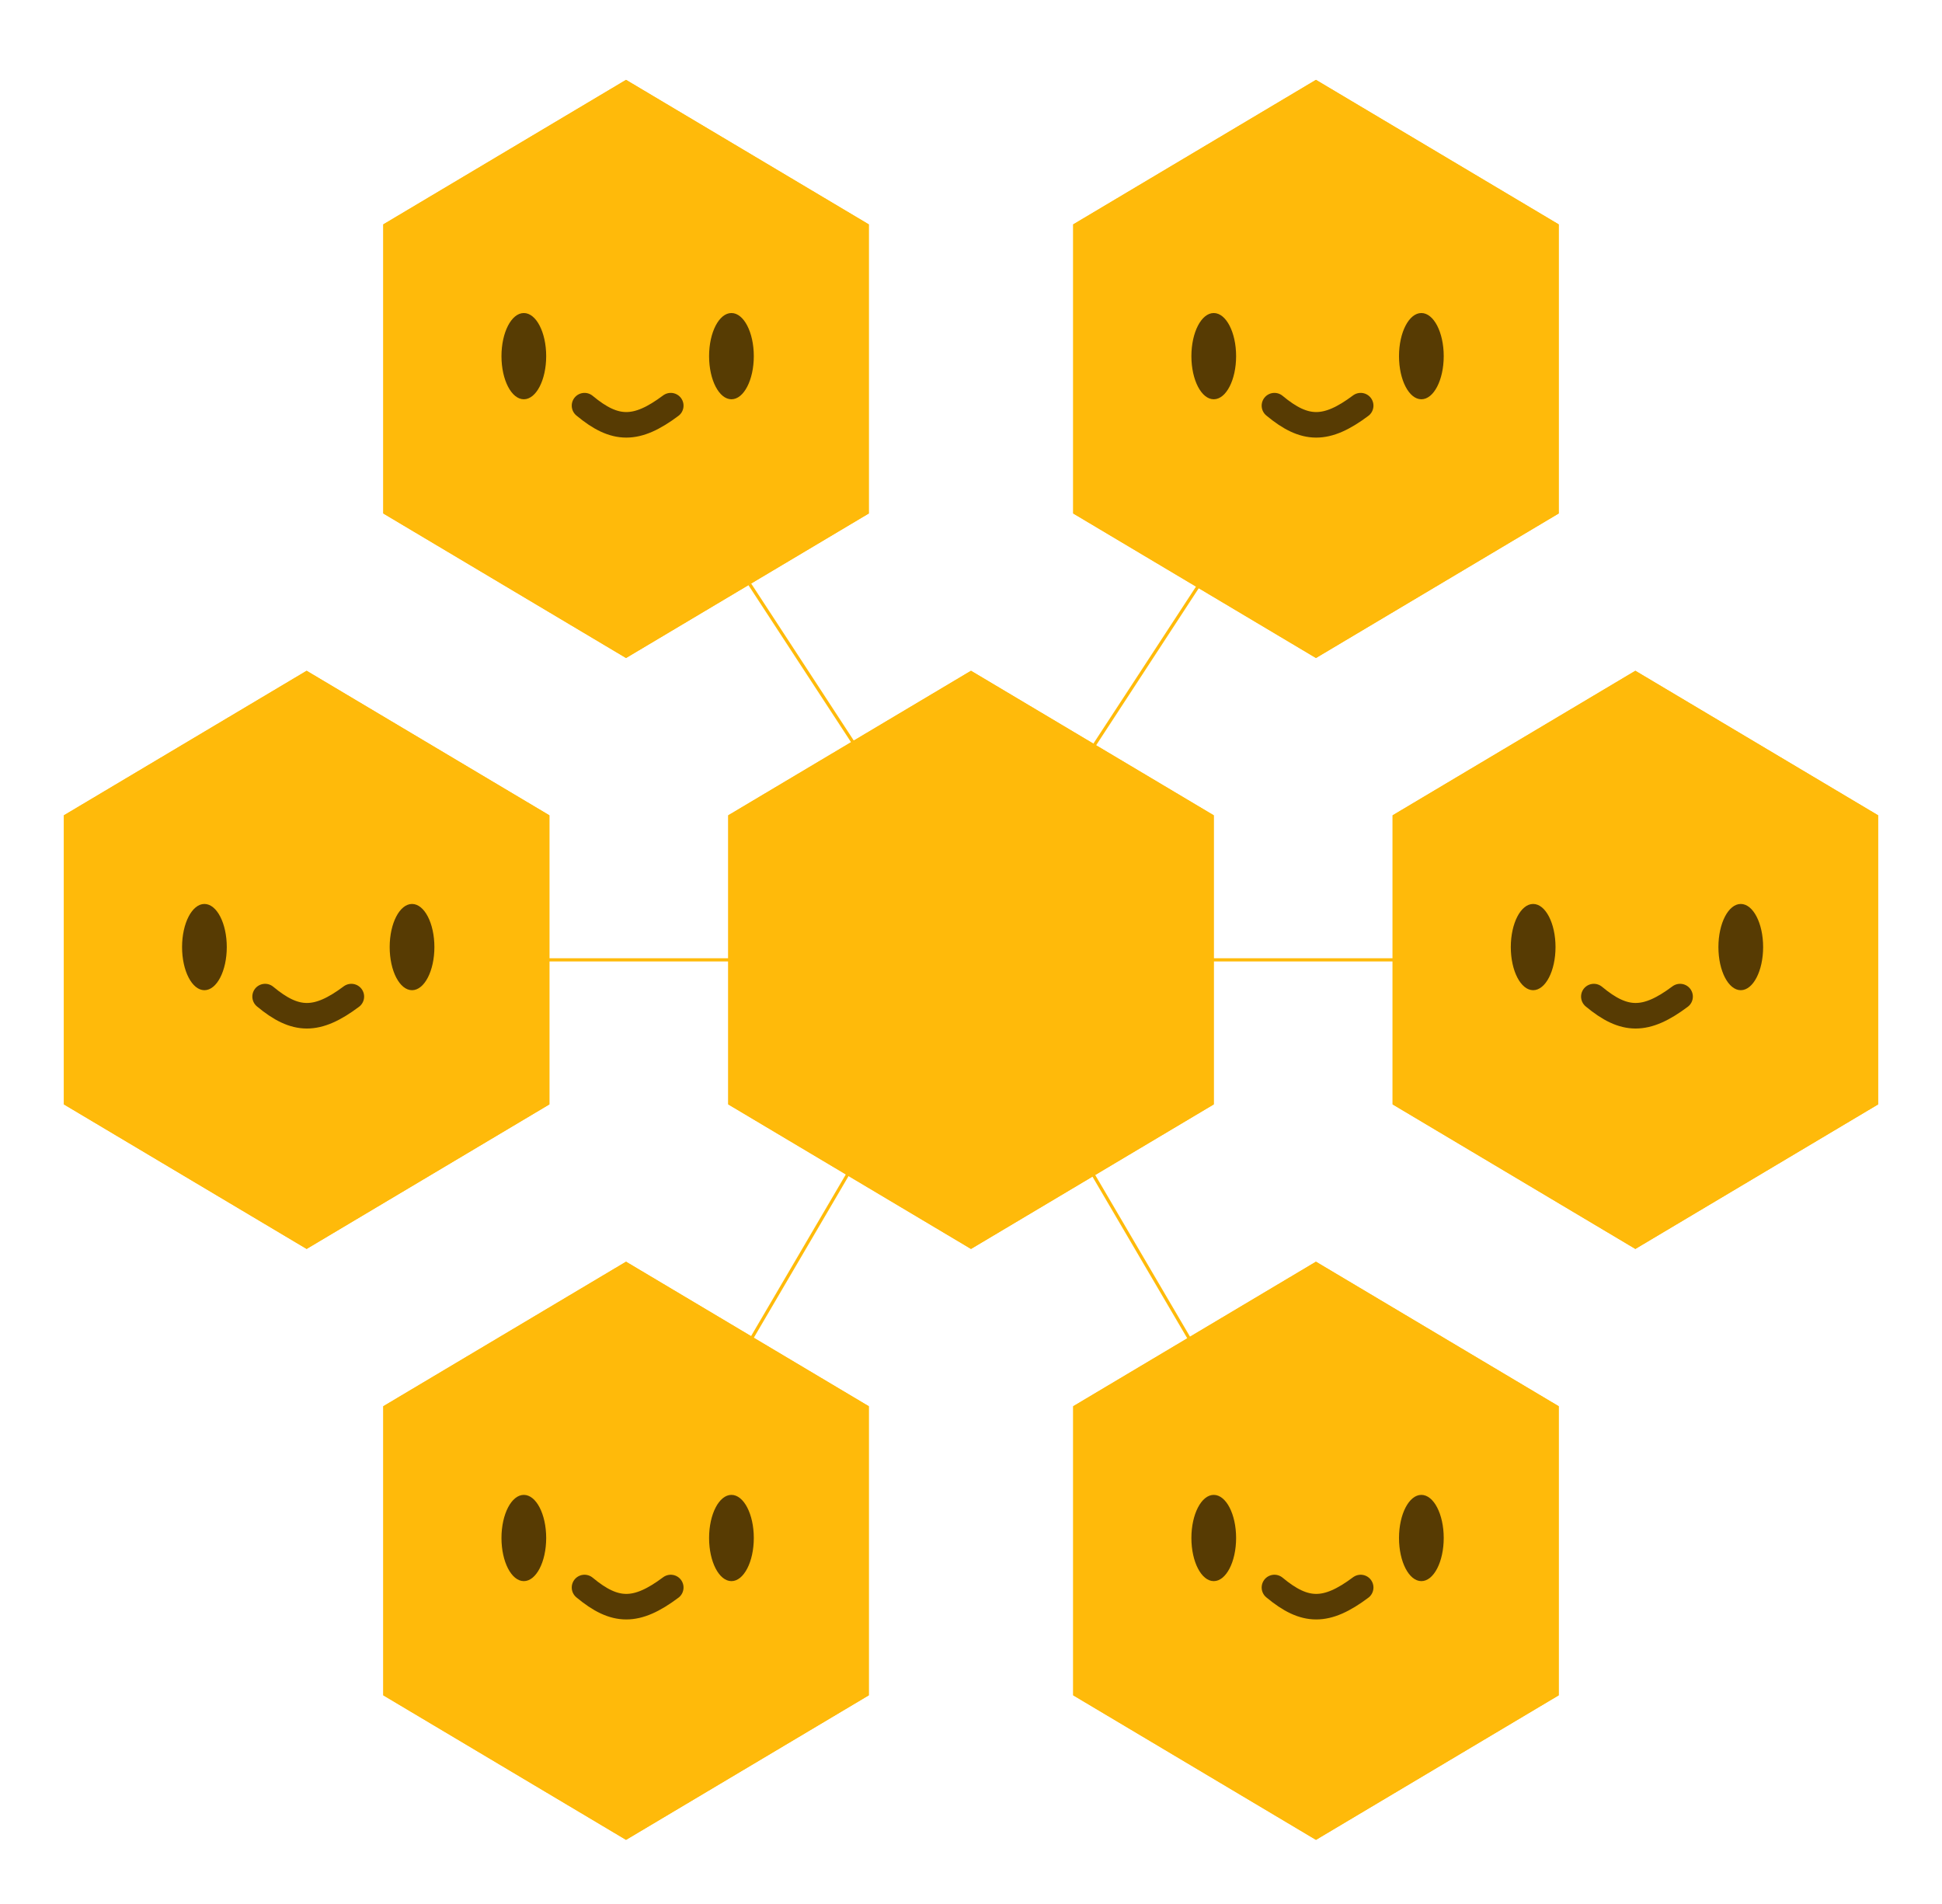 <svg width="608" height="596" viewBox="0 0 608 596" fill="none" xmlns="http://www.w3.org/2000/svg">
<g filter="url(#filter0_d_344_332)">
<path d="M412 395L488 440.25V530.75L412 576L336 530.75V440.25L412 395Z" fill="#FFBA0A"/>
<path d="M487.5 440.534V530.465L412 575.418L336.5 530.465V440.534L412 395.581L487.5 440.534Z" stroke="#FFBA0A"/>
</g>
<g filter="url(#filter1_d_344_332)">
<path d="M196 395L272 440.25V530.75L196 576L120 530.75V440.25L196 395Z" fill="#FFBA0A"/>
<path d="M271.5 440.534V530.465L196 575.418L120.5 530.465V440.534L196 395.581L271.5 440.534Z" stroke="#FFBA0A"/>
</g>
<g filter="url(#filter2_d_344_332)">
<path d="M512 210L588 255.25V345.75L512 391L436 345.75V255.25L512 210Z" fill="#FFBA0A"/>
<path d="M587.5 255.534V345.465L512 390.418L436.5 345.465V255.534L512 210.581L587.5 255.534Z" stroke="#FFBA0A"/>
</g>
<g filter="url(#filter3_d_344_332)">
<path d="M96 210L172 255.25V345.75L96 391L20 345.75V255.25L96 210Z" fill="#FFBA0A"/>
<path d="M171.5 255.534V345.465L96 390.418L20.5 345.465V255.534L96 210.581L171.5 255.534Z" stroke="#FFBA0A"/>
</g>
<g filter="url(#filter4_d_344_332)">
<path d="M412 25L488 70.25V160.75L412 206L336 160.75V70.25L412 25Z" fill="#FFBA0A"/>
<path d="M487.5 70.534V160.465L412 205.418L336.5 160.465V70.534L412 25.581L487.5 70.534Z" stroke="#FFBA0A"/>
</g>
<g filter="url(#filter5_d_344_332)">
<path d="M196 25L272 70.25V160.75L196 206L120 160.75V70.25L196 25Z" fill="#FFBA0A"/>
<path d="M271.5 70.534V160.465L196 205.418L120.5 160.465V70.534L196 25.581L271.5 70.534Z" stroke="#FFBA0A"/>
</g>
<g filter="url(#filter6_d_344_332)">
<path d="M304 210L380 255.25V345.75L304 391L228 345.75V255.25L304 210Z" fill="#FFBA0A"/>
<path d="M379.5 255.534V345.465L304 390.418L228.5 345.465V255.534L304 210.581L379.5 255.534Z" stroke="#FFBA0A"/>
</g>
<line x1="267.009" y1="232.307" x2="234.733" y2="182.918" stroke="#FFBA0A"/>
<line y1="-0.5" x2="60" y2="-0.5" transform="matrix(0.547 -0.837 -0.837 -0.547 342.165 233.033)" stroke="#FFBA0A"/>
<line x1="265.494" y1="367.496" x2="235.156" y2="419.261" stroke="#FFBA0A"/>
<line y1="-0.5" x2="60" y2="-0.5" transform="matrix(0.506 0.863 0.863 -0.506 342.529 367.243)" stroke="#FFBA0A"/>
<line x1="230.165" y1="300.5" x2="170.165" y2="300.5" stroke="#FFBA0A"/>
<line y1="-0.5" x2="60" y2="-0.5" transform="matrix(1 0 0 -1 378.427 300)" stroke="#FFBA0A"/>
<ellipse opacity="0.7" cx="380" cy="111.5" rx="7" ry="13.5" fill="#100700"/>
<ellipse opacity="0.7" cx="445" cy="111.5" rx="7" ry="13.5" fill="#100700"/>
<path opacity="0.7" d="M399 127C408.556 134.96 415.247 135.04 426 127" stroke="#100700" stroke-width="8" stroke-linecap="round"/>
<ellipse opacity="0.7" cx="64" cy="296.5" rx="7" ry="13.5" fill="#100700"/>
<ellipse opacity="0.7" cx="480" cy="296.5" rx="7" ry="13.5" fill="#100700"/>
<ellipse opacity="0.7" cx="380" cy="481.5" rx="7" ry="13.5" fill="#100700"/>
<ellipse opacity="0.7" cx="164" cy="481.5" rx="7" ry="13.5" fill="#100700"/>
<ellipse opacity="0.7" cx="129" cy="296.5" rx="7" ry="13.5" fill="#100700"/>
<ellipse opacity="0.7" cx="545" cy="296.5" rx="7" ry="13.5" fill="#100700"/>
<ellipse opacity="0.7" cx="445" cy="481.5" rx="7" ry="13.5" fill="#100700"/>
<ellipse opacity="0.7" cx="229" cy="481.5" rx="7" ry="13.5" fill="#100700"/>
<path opacity="0.7" d="M83 312C92.556 319.96 99.247 320.04 110 312" stroke="#100700" stroke-width="8" stroke-linecap="round"/>
<g opacity="0.7">
<path d="M171 111.5C171 118.956 167.866 125 164 125C160.134 125 157 118.956 157 111.5C157 104.044 160.134 98 164 98C167.866 98 171 104.044 171 111.5Z" fill="#100700"/>
<path d="M236 111.5C236 118.956 232.866 125 229 125C225.134 125 222 118.956 222 111.5C222 104.044 225.134 98 229 98C232.866 98 236 104.044 236 111.5Z" fill="#100700"/>
</g>
<path opacity="0.7" d="M183 127C192.556 134.96 199.247 135.04 210 127" stroke="#100700" stroke-width="8" stroke-linecap="round"/>
<path opacity="0.7" d="M499 312C508.556 319.96 515.247 320.04 526 312" stroke="#100700" stroke-width="8" stroke-linecap="round"/>
<path opacity="0.7" d="M399 497C408.556 504.96 415.247 505.04 426 497" stroke="#100700" stroke-width="8" stroke-linecap="round"/>
<path opacity="0.7" d="M183 497C192.556 504.96 199.247 505.04 210 497" stroke="#100700" stroke-width="8" stroke-linecap="round"/>
<defs>
<filter id="filter0_d_344_332" x="311" y="370" width="202" height="231" filterUnits="userSpaceOnUse" color-interpolation-filters="sRGB">
<feFlood flood-opacity="0" result="BackgroundImageFix"/>
<feColorMatrix in="SourceAlpha" type="matrix" values="0 0 0 0 0 0 0 0 0 0 0 0 0 0 0 0 0 0 127 0" result="hardAlpha"/>
<feOffset/>
<feGaussianBlur stdDeviation="12.5"/>
<feComposite in2="hardAlpha" operator="out"/>
<feColorMatrix type="matrix" values="0 0 0 0 1 0 0 0 0 0.729 0 0 0 0 0.039 0 0 0 0.25 0"/>
<feBlend mode="normal" in2="BackgroundImageFix" result="effect1_dropShadow_344_332"/>
<feBlend mode="normal" in="SourceGraphic" in2="effect1_dropShadow_344_332" result="shape"/>
</filter>
<filter id="filter1_d_344_332" x="95" y="370" width="202" height="231" filterUnits="userSpaceOnUse" color-interpolation-filters="sRGB">
<feFlood flood-opacity="0" result="BackgroundImageFix"/>
<feColorMatrix in="SourceAlpha" type="matrix" values="0 0 0 0 0 0 0 0 0 0 0 0 0 0 0 0 0 0 127 0" result="hardAlpha"/>
<feOffset/>
<feGaussianBlur stdDeviation="12.5"/>
<feComposite in2="hardAlpha" operator="out"/>
<feColorMatrix type="matrix" values="0 0 0 0 1 0 0 0 0 0.729 0 0 0 0 0.039 0 0 0 0.25 0"/>
<feBlend mode="normal" in2="BackgroundImageFix" result="effect1_dropShadow_344_332"/>
<feBlend mode="normal" in="SourceGraphic" in2="effect1_dropShadow_344_332" result="shape"/>
</filter>
<filter id="filter2_d_344_332" x="411" y="185" width="202" height="231" filterUnits="userSpaceOnUse" color-interpolation-filters="sRGB">
<feFlood flood-opacity="0" result="BackgroundImageFix"/>
<feColorMatrix in="SourceAlpha" type="matrix" values="0 0 0 0 0 0 0 0 0 0 0 0 0 0 0 0 0 0 127 0" result="hardAlpha"/>
<feOffset/>
<feGaussianBlur stdDeviation="12.5"/>
<feComposite in2="hardAlpha" operator="out"/>
<feColorMatrix type="matrix" values="0 0 0 0 1 0 0 0 0 0.729 0 0 0 0 0.039 0 0 0 0.25 0"/>
<feBlend mode="normal" in2="BackgroundImageFix" result="effect1_dropShadow_344_332"/>
<feBlend mode="normal" in="SourceGraphic" in2="effect1_dropShadow_344_332" result="shape"/>
</filter>
<filter id="filter3_d_344_332" x="-5" y="185" width="202" height="231" filterUnits="userSpaceOnUse" color-interpolation-filters="sRGB">
<feFlood flood-opacity="0" result="BackgroundImageFix"/>
<feColorMatrix in="SourceAlpha" type="matrix" values="0 0 0 0 0 0 0 0 0 0 0 0 0 0 0 0 0 0 127 0" result="hardAlpha"/>
<feOffset/>
<feGaussianBlur stdDeviation="12.5"/>
<feComposite in2="hardAlpha" operator="out"/>
<feColorMatrix type="matrix" values="0 0 0 0 1 0 0 0 0 0.729 0 0 0 0 0.039 0 0 0 0.25 0"/>
<feBlend mode="normal" in2="BackgroundImageFix" result="effect1_dropShadow_344_332"/>
<feBlend mode="normal" in="SourceGraphic" in2="effect1_dropShadow_344_332" result="shape"/>
</filter>
<filter id="filter4_d_344_332" x="311" y="0" width="202" height="231" filterUnits="userSpaceOnUse" color-interpolation-filters="sRGB">
<feFlood flood-opacity="0" result="BackgroundImageFix"/>
<feColorMatrix in="SourceAlpha" type="matrix" values="0 0 0 0 0 0 0 0 0 0 0 0 0 0 0 0 0 0 127 0" result="hardAlpha"/>
<feOffset/>
<feGaussianBlur stdDeviation="12.5"/>
<feComposite in2="hardAlpha" operator="out"/>
<feColorMatrix type="matrix" values="0 0 0 0 1 0 0 0 0 0.729 0 0 0 0 0.039 0 0 0 0.25 0"/>
<feBlend mode="normal" in2="BackgroundImageFix" result="effect1_dropShadow_344_332"/>
<feBlend mode="normal" in="SourceGraphic" in2="effect1_dropShadow_344_332" result="shape"/>
</filter>
<filter id="filter5_d_344_332" x="95" y="0" width="202" height="231" filterUnits="userSpaceOnUse" color-interpolation-filters="sRGB">
<feFlood flood-opacity="0" result="BackgroundImageFix"/>
<feColorMatrix in="SourceAlpha" type="matrix" values="0 0 0 0 0 0 0 0 0 0 0 0 0 0 0 0 0 0 127 0" result="hardAlpha"/>
<feOffset/>
<feGaussianBlur stdDeviation="12.5"/>
<feComposite in2="hardAlpha" operator="out"/>
<feColorMatrix type="matrix" values="0 0 0 0 1 0 0 0 0 0.729 0 0 0 0 0.039 0 0 0 0.25 0"/>
<feBlend mode="normal" in2="BackgroundImageFix" result="effect1_dropShadow_344_332"/>
<feBlend mode="normal" in="SourceGraphic" in2="effect1_dropShadow_344_332" result="shape"/>
</filter>
<filter id="filter6_d_344_332" x="203" y="185" width="202" height="231" filterUnits="userSpaceOnUse" color-interpolation-filters="sRGB">
<feFlood flood-opacity="0" result="BackgroundImageFix"/>
<feColorMatrix in="SourceAlpha" type="matrix" values="0 0 0 0 0 0 0 0 0 0 0 0 0 0 0 0 0 0 127 0" result="hardAlpha"/>
<feOffset/>
<feGaussianBlur stdDeviation="12.5"/>
<feComposite in2="hardAlpha" operator="out"/>
<feColorMatrix type="matrix" values="0 0 0 0 1 0 0 0 0 0.729 0 0 0 0 0.039 0 0 0 0.25 0"/>
<feBlend mode="normal" in2="BackgroundImageFix" result="effect1_dropShadow_344_332"/>
<feBlend mode="normal" in="SourceGraphic" in2="effect1_dropShadow_344_332" result="shape"/>
</filter>
</defs>
</svg>
